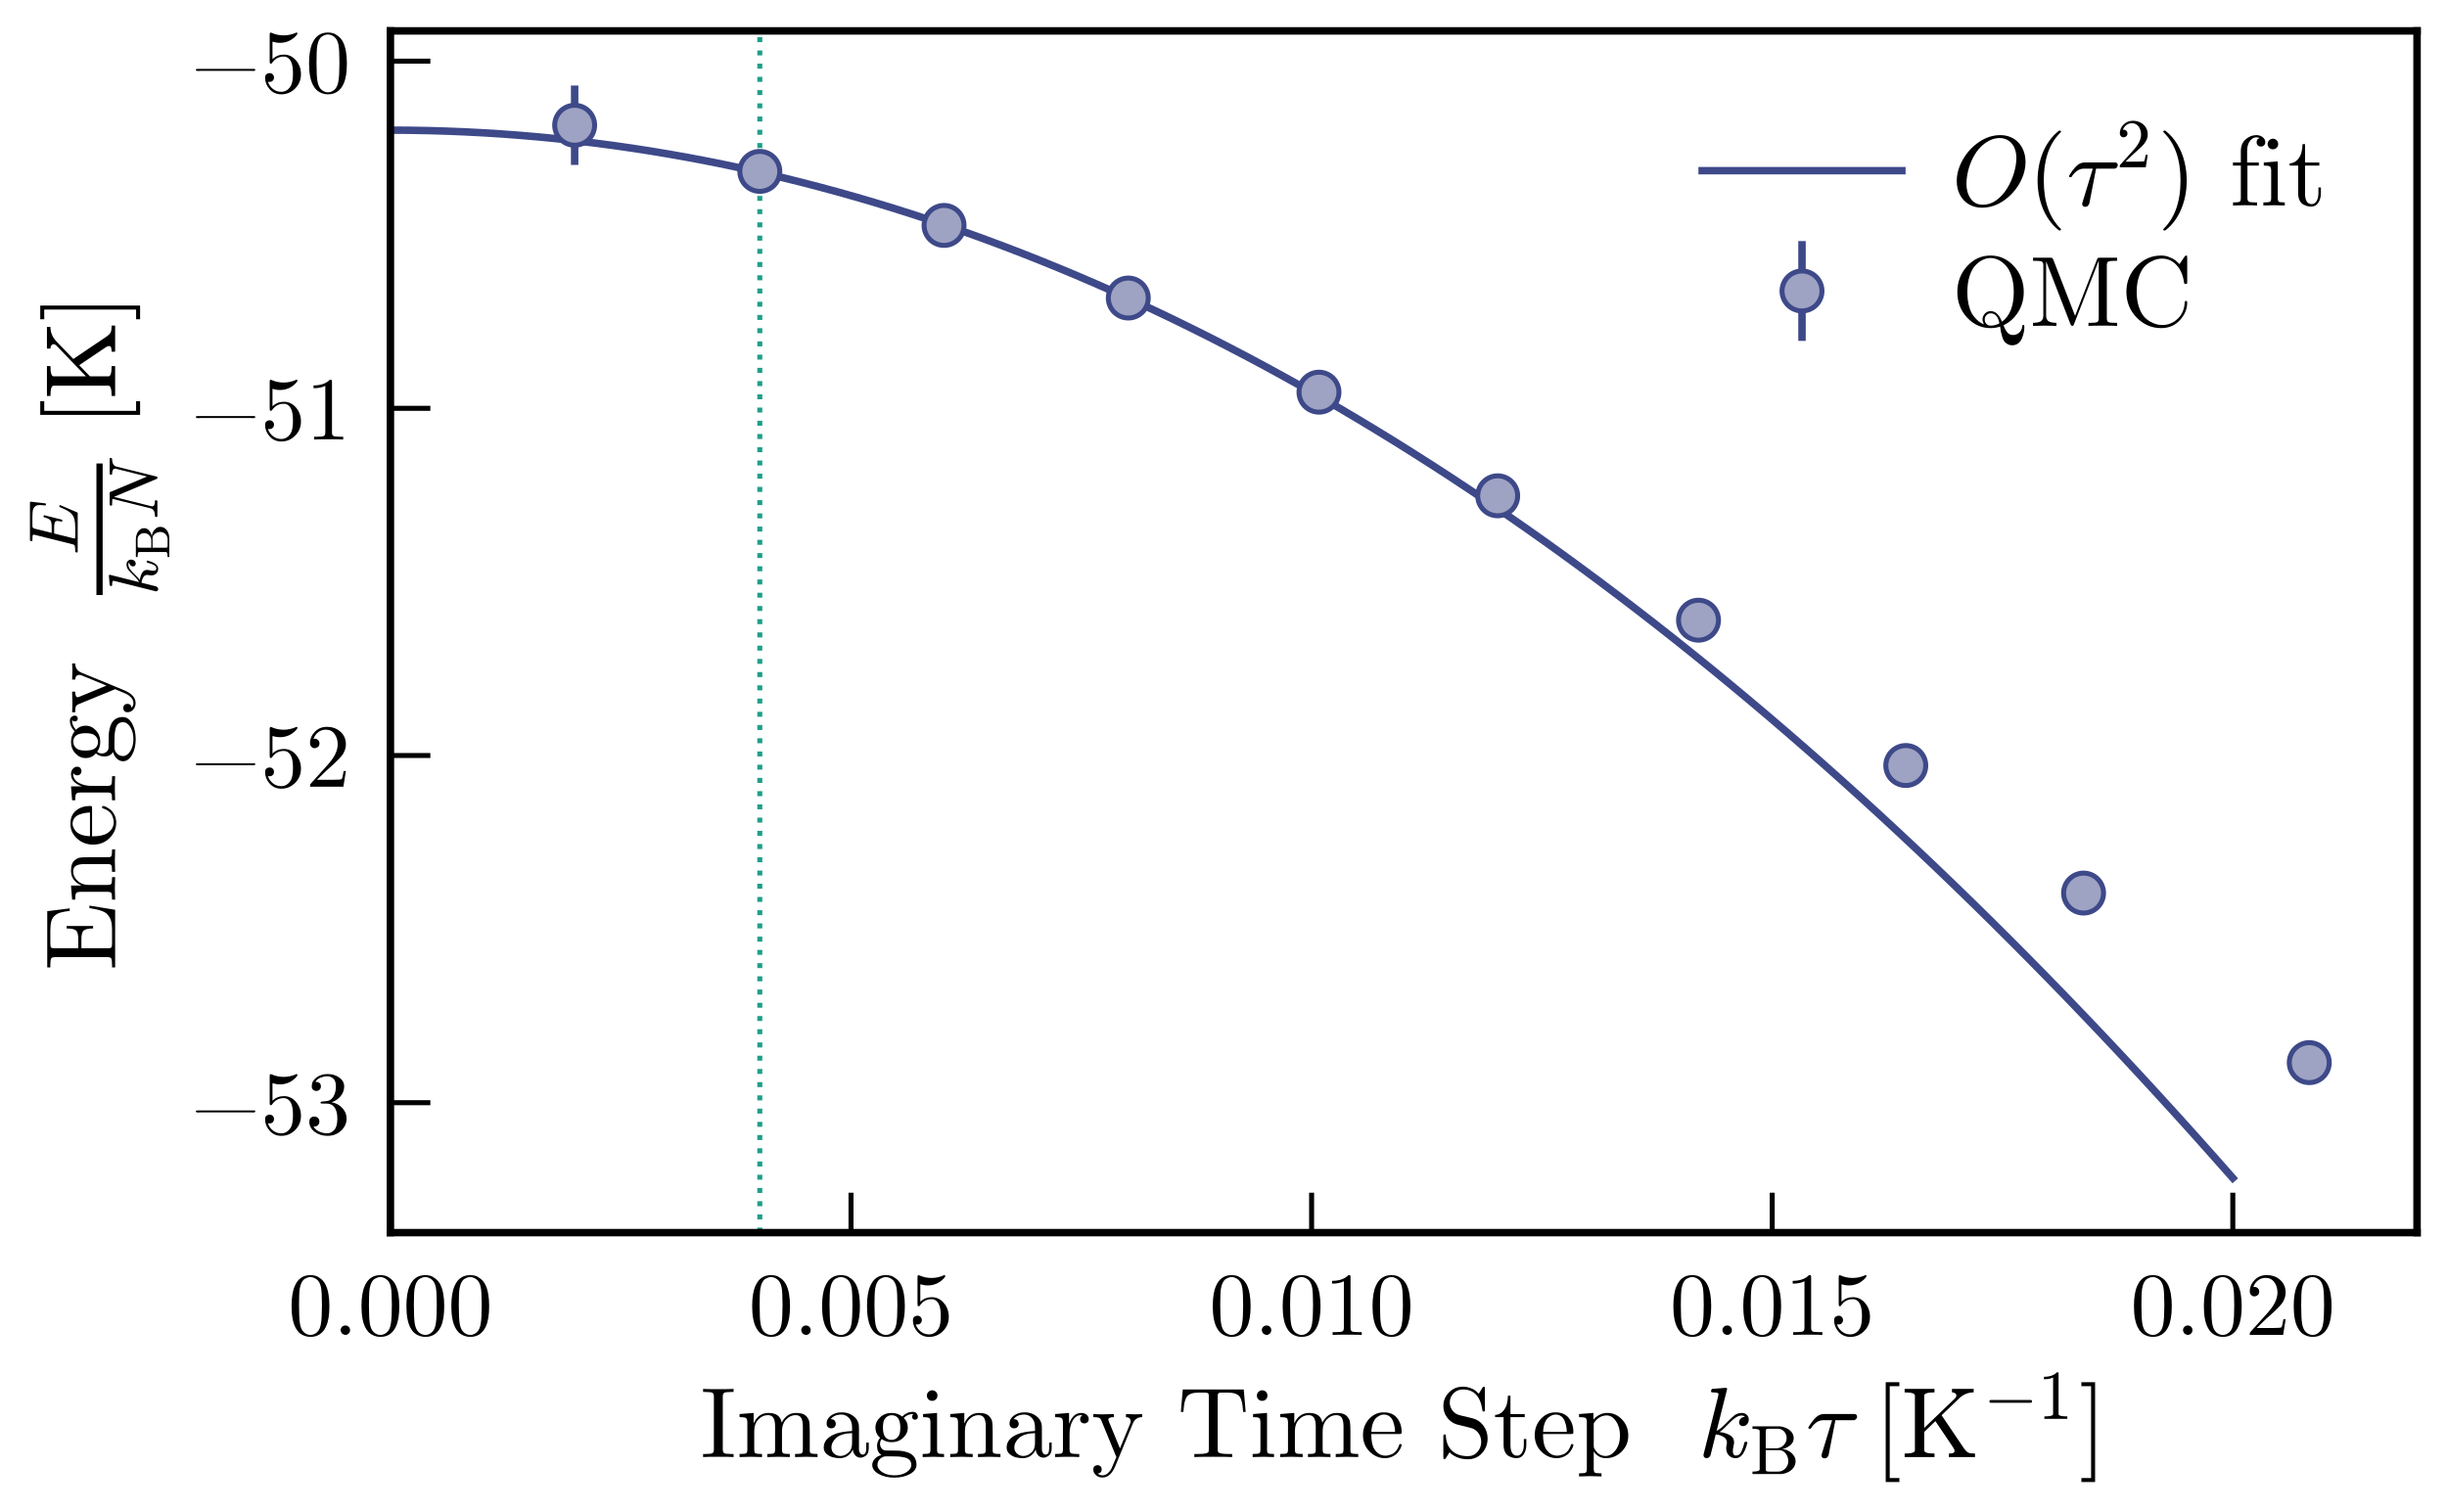 <?xml version="1.0" encoding="utf-8" standalone="no"?>
<!DOCTYPE svg PUBLIC "-//W3C//DTD SVG 1.1//EN"
  "http://www.w3.org/Graphics/SVG/1.1/DTD/svg11.dtd">
<!-- Created with matplotlib (https://matplotlib.org/) -->
<svg height="151.469pt" version="1.1" viewBox="0 0 245.081 151.469" width="245.081pt" xmlns="http://www.w3.org/2000/svg" xmlns:xlink="http://www.w3.org/1999/xlink">
 <defs>
  <style type="text/css">
*{stroke-linecap:butt;stroke-linejoin:round;}
  </style>
 </defs>
 <g id="figure_1">
  <g id="patch_1">
   <path d="M 0 151.469 
L 245.081 151.469 
L 245.081 0 
L 0 0 
z
" style="fill:none;"/>
  </g>
  <g id="axes_1">
   <g id="patch_2">
    <path d="M 39.102 123.475 
L 242.081 123.475 
L 242.081 3.097 
L 39.102 3.097 
z
" style="fill:none;"/>
   </g>
   <g id="matplotlib.axis_1">
    <g id="xtick_1">
     <g id="line2d_1">
      <defs>
       <path d="M 0 0 
L 0 -4 
" id="m176cb9bbce" style="stroke:#000000;stroke-width:0.5;"/>
      </defs>
      <g>
       <use style="stroke:#000000;stroke-width:0.5;" x="39.102" xlink:href="#m176cb9bbce" y="123.475"/>
      </g>
     </g>
     <g id="text_1">
      <!-- 0.000 -->
      <defs>
       <path d="M 3.906 32 
Q 3.906 46.703 7.594 54.703 
Q 12.797 66.594 25 66.594 
Q 27.594 66.594 30.297 65.891 
Q 33 65.203 36.453 62.5 
Q 39.906 59.797 42 55.406 
Q 46 46.906 46 32 
Q 46 17.406 42.297 9.406 
Q 36.906 -2.203 24.906 -2.203 
Q 20.406 -2.203 15.844 0.094 
Q 11.297 2.406 8.406 7.906 
Q 3.906 16.203 3.906 32 
z
M 12.203 33.203 
Q 12.203 18.094 13.297 12.094 
Q 14.5 5.594 17.844 2.797 
Q 21.203 0 24.906 0 
Q 28.906 0 32.25 3 
Q 35.594 6 36.594 12.5 
Q 37.703 18.906 37.703 33.203 
Q 37.703 47.094 36.703 52.703 
Q 35.406 59.203 31.906 61.797 
Q 28.406 64.406 24.906 64.406 
Q 23.594 64.406 22.188 64 
Q 20.797 63.594 18.797 62.5 
Q 16.797 61.406 15.25 58.594 
Q 13.703 55.797 13 51.594 
Q 12.203 46.203 12.203 33.203 
z
" id="CMUSerif-Roman-48"/>
       <path d="M 11.5 0 
Q 8.5 3.203 8.5 5.297 
Q 8.5 7.406 10 8.953 
Q 11.5 10.5 13.797 10.5 
Q 16 10.5 17.5 9.047 
Q 19 7.594 19 5.297 
Q 19 3 17.391 1.5 
Q 15.797 0 13.797 0 
Q 11.5 0 8.5 3.203 
z
" id="CMUSerif-Roman-46"/>
      </defs>
      <g transform="translate(28.851 133.722)scale(0.09 -0.09)">
       <use xlink:href="#CMUSerif-Roman-48"/>
       <use x="50" xlink:href="#CMUSerif-Roman-46"/>
       <use x="77.8" xlink:href="#CMUSerif-Roman-48"/>
       <use x="127.8" xlink:href="#CMUSerif-Roman-48"/>
       <use x="177.8" xlink:href="#CMUSerif-Roman-48"/>
      </g>
     </g>
    </g>
    <g id="xtick_2">
     <g id="line2d_2">
      <g>
       <use style="stroke:#000000;stroke-width:0.5;" x="85.233" xlink:href="#m176cb9bbce" y="123.475"/>
      </g>
     </g>
     <g id="text_2">
      <!-- 0.005 -->
      <defs>
       <path d="M 5 16.094 
Q 5 19.094 6.594 20.25 
Q 8.203 21.406 9.906 21.406 
Q 12.203 21.406 13.547 19.953 
Q 14.906 18.5 14.906 16.5 
Q 14.906 14.5 13.547 13.047 
Q 12.203 11.594 9.906 11.594 
Q 8.797 11.594 8.203 11.797 
Q 9.5 7.203 13.547 3.891 
Q 17.594 0.594 22.906 0.594 
Q 29.594 0.594 33.594 7.094 
Q 36 11.297 36 20.797 
Q 36 29.203 34.203 33.406 
Q 31.406 39.797 25.703 39.797 
Q 17.594 39.797 12.797 32.797 
Q 12.203 31.906 11.5 31.906 
Q 10.5 31.906 10.297 32.453 
Q 10.094 33 10.094 34.5 
L 10.094 64.094 
Q 10.094 66.5 11.094 66.5 
Q 11.5 66.5 12.297 66.203 
Q 18.594 63.406 25.594 63.406 
Q 32.797 63.406 39.203 66.297 
Q 39.703 66.594 40 66.594 
Q 41 66.594 41 65.5 
Q 41 65.094 40.203 63.938 
Q 39.406 62.797 37.703 61.297 
Q 36 59.797 33.797 58.391 
Q 31.594 57 28.391 56.047 
Q 25.203 55.094 21.703 55.094 
Q 17.5 55.094 13.203 56.406 
L 13.203 36.906 
Q 18.406 42 25.906 42 
Q 33.906 42 39.406 35.547 
Q 44.906 29.094 44.906 20.094 
Q 44.906 10.703 38.406 4.25 
Q 31.906 -2.203 23.094 -2.203 
Q 15.094 -2.203 10.047 3.5 
Q 5 9.203 5 16.094 
z
" id="CMUSerif-Roman-53"/>
      </defs>
      <g transform="translate(74.983 133.722)scale(0.09 -0.09)">
       <use xlink:href="#CMUSerif-Roman-48"/>
       <use x="50" xlink:href="#CMUSerif-Roman-46"/>
       <use x="77.8" xlink:href="#CMUSerif-Roman-48"/>
       <use x="127.8" xlink:href="#CMUSerif-Roman-48"/>
       <use x="177.8" xlink:href="#CMUSerif-Roman-53"/>
      </g>
     </g>
    </g>
    <g id="xtick_3">
     <g id="line2d_3">
      <g>
       <use style="stroke:#000000;stroke-width:0.5;" x="131.365" xlink:href="#m176cb9bbce" y="123.475"/>
      </g>
     </g>
     <g id="text_3">
      <!-- 0.010 -->
      <defs>
       <path d="M 8.906 57.094 
L 8.906 60.203 
Q 20.906 60.203 27.094 66.594 
Q 28.797 66.594 29.094 66.188 
Q 29.406 65.797 29.406 64 
L 29.406 7.906 
Q 29.406 4.906 30.844 4 
Q 32.297 3.094 38.703 3.094 
L 41.906 3.094 
L 41.906 0 
Q 38.406 0.297 25.703 0.297 
Q 13 0.297 9.5 0 
L 9.5 3.094 
L 12.703 3.094 
Q 19 3.094 20.5 4 
Q 22 4.906 22 7.906 
L 22 59.703 
Q 16.797 57.094 8.906 57.094 
z
" id="CMUSerif-Roman-49"/>
      </defs>
      <g transform="translate(121.114 133.722)scale(0.09 -0.09)">
       <use xlink:href="#CMUSerif-Roman-48"/>
       <use x="50" xlink:href="#CMUSerif-Roman-46"/>
       <use x="77.8" xlink:href="#CMUSerif-Roman-48"/>
       <use x="127.8" xlink:href="#CMUSerif-Roman-49"/>
       <use x="177.8" xlink:href="#CMUSerif-Roman-48"/>
      </g>
     </g>
    </g>
    <g id="xtick_4">
     <g id="line2d_4">
      <g>
       <use style="stroke:#000000;stroke-width:0.5;" x="177.496" xlink:href="#m176cb9bbce" y="123.475"/>
      </g>
     </g>
     <g id="text_4">
      <!-- 0.015 -->
      <g transform="translate(167.246 133.722)scale(0.09 -0.09)">
       <use xlink:href="#CMUSerif-Roman-48"/>
       <use x="50" xlink:href="#CMUSerif-Roman-46"/>
       <use x="77.8" xlink:href="#CMUSerif-Roman-48"/>
       <use x="127.8" xlink:href="#CMUSerif-Roman-49"/>
       <use x="177.8" xlink:href="#CMUSerif-Roman-53"/>
      </g>
     </g>
    </g>
    <g id="xtick_5">
     <g id="line2d_5">
      <g>
       <use style="stroke:#000000;stroke-width:0.5;" x="223.628" xlink:href="#m176cb9bbce" y="123.475"/>
      </g>
     </g>
     <g id="text_5">
      <!-- 0.020 -->
      <defs>
       <path d="M 5 0 
Q 5 1.797 5.141 2.344 
Q 5.297 2.906 6.094 3.703 
L 25.297 25.094 
Q 35.797 36.906 35.797 47.203 
Q 35.797 53.906 32.297 58.703 
Q 28.797 63.5 22.406 63.5 
Q 18 63.5 14.297 60.797 
Q 10.594 58.094 8.906 53.297 
Q 9.203 53.406 10.203 53.406 
Q 12.703 53.406 14.094 51.844 
Q 15.5 50.297 15.5 48.203 
Q 15.5 45.5 13.75 44.203 
Q 12 42.906 10.297 42.906 
Q 9.594 42.906 8.688 43.047 
Q 7.797 43.203 6.391 44.594 
Q 5 46 5 48.5 
Q 5 55.5 10.297 61.047 
Q 15.594 66.594 23.703 66.594 
Q 32.906 66.594 38.906 61.141 
Q 44.906 55.703 44.906 47.203 
Q 44.906 44.203 44 41.5 
Q 43.094 38.797 41.891 36.688 
Q 40.703 34.594 37.5 31.25 
Q 34.297 27.906 31.688 25.5 
Q 29.094 23.094 23.297 18 
L 12.703 7.703 
L 30.703 7.703 
Q 39.5 7.703 40.203 8.5 
Q 41.203 9.906 42.406 17.406 
L 44.906 17.406 
L 42.094 0 
z
" id="CMUSerif-Roman-50"/>
      </defs>
      <g transform="translate(213.377 133.722)scale(0.09 -0.09)">
       <use xlink:href="#CMUSerif-Roman-48"/>
       <use x="50" xlink:href="#CMUSerif-Roman-46"/>
       <use x="77.8" xlink:href="#CMUSerif-Roman-48"/>
       <use x="127.8" xlink:href="#CMUSerif-Roman-50"/>
       <use x="177.8" xlink:href="#CMUSerif-Roman-48"/>
      </g>
     </g>
    </g>
    <g id="text_6">
     <!-- Imaginary Time Step  $k_{\mathrm{B}}\tau\; [\mathrm{K}^{-1}]$ -->
     <defs>
      <path d="M 2.797 0 
L 2.797 3.094 
L 5.406 3.094 
Q 11 3.094 12.297 4 
Q 13.594 4.906 13.594 7.797 
L 13.594 60.5 
Q 13.594 63.406 12.297 64.297 
Q 11 65.203 5.406 65.203 
L 2.797 65.203 
L 2.797 68.297 
Q 6.297 68 18.094 68 
Q 29.797 68 33.297 68.297 
L 33.297 65.203 
L 30.703 65.203 
Q 25.094 65.203 23.797 64.297 
Q 22.5 63.406 22.5 60.5 
L 22.5 7.797 
Q 22.5 4.906 23.797 4 
Q 25.094 3.094 30.703 3.094 
L 33.297 3.094 
L 33.297 0 
Q 29.797 0.297 18 0.297 
Q 6.297 0.297 2.797 0 
z
" id="CMUSerif-Roman-73"/>
      <path d="M 3.203 0 
L 3.203 3.094 
Q 8.5 3.094 9.75 3.75 
Q 11 4.406 11 7.594 
L 11 34.406 
Q 11 38.094 9.703 39.047 
Q 8.406 40 3.203 40 
L 3.203 43.094 
L 17.297 44.203 
L 17.297 33.703 
Q 22 44.203 32.094 44.203 
Q 43.797 44.203 45.406 34.406 
Q 47.094 38.203 50.688 41.203 
Q 54.297 44.203 59.906 44.203 
Q 67.406 44.203 70.406 40.5 
Q 72.594 38 73.047 35.203 
Q 73.5 32.406 73.5 25.203 
L 73.5 6.094 
Q 73.594 4 75.188 3.547 
Q 76.797 3.094 81.297 3.094 
L 81.297 0 
Q 71.094 0.297 70.094 0.297 
Q 69.297 0.297 58.797 0 
L 58.797 3.094 
Q 64.094 3.094 65.344 3.75 
Q 66.594 4.406 66.594 7.594 
L 66.594 30.906 
Q 66.594 36 65.047 39 
Q 63.5 42 59.203 42 
Q 54 42 49.844 37.641 
Q 45.703 33.297 45.703 26 
L 45.703 7.594 
Q 45.703 4.406 46.953 3.75 
Q 48.203 3.094 53.5 3.094 
L 53.5 0 
Q 43.297 0.297 42.297 0.297 
Q 41.5 0.297 31 0 
L 31 3.094 
Q 36.297 3.094 37.547 3.75 
Q 38.797 4.406 38.797 7.594 
L 38.797 30.906 
Q 38.797 36 37.25 39 
Q 35.703 42 31.406 42 
Q 26.203 42 22.047 37.641 
Q 17.906 33.297 17.906 26 
L 17.906 7.594 
Q 17.906 4.406 19.156 3.75 
Q 20.406 3.094 25.703 3.094 
L 25.703 0 
Q 15.5 0.297 14.5 0.297 
Q 13.703 0.297 3.203 0 
z
" id="CMUSerif-Roman-109"/>
      <path d="M 4.203 9.5 
Q 4.203 18 14.203 22.5 
Q 20.203 25.406 32.594 26.094 
L 32.594 29.797 
Q 32.594 36 29.344 39.297 
Q 26.094 42.594 22 42.594 
Q 14.703 42.594 11.203 38 
Q 14.203 37.906 15.25 36.406 
Q 16.297 34.906 16.297 33.406 
Q 16.297 31.406 15.047 30.094 
Q 13.797 28.797 11.703 28.797 
Q 9.703 28.797 8.391 30.047 
Q 7.094 31.297 7.094 33.5 
Q 7.094 38.406 11.5 41.594 
Q 15.906 44.797 22.203 44.797 
Q 30.406 44.797 35.906 39.297 
Q 37.594 37.594 38.438 35.391 
Q 39.297 33.203 39.391 31.75 
Q 39.5 30.297 39.5 27.5 
L 39.5 7.5 
Q 39.5 6.906 39.703 5.953 
Q 39.906 5 40.797 3.75 
Q 41.703 2.5 43.203 2.5 
Q 46.797 2.5 46.797 8.906 
L 46.797 14.5 
L 49.297 14.5 
L 49.297 8.906 
Q 49.297 3.594 46.5 1.5 
Q 43.703 -0.594 41.094 -0.594 
Q 37.797 -0.594 35.688 1.844 
Q 33.594 4.297 33.297 7.594 
Q 31.797 3.797 28.344 1.344 
Q 24.906 -1.094 20.203 -1.094 
Q 16.594 -1.094 13.188 -0.188 
Q 9.797 0.703 7 3.203 
Q 4.203 5.703 4.203 9.5 
z
M 11.906 9.594 
Q 11.906 5.906 14.547 3.5 
Q 17.203 1.094 20.906 1.094 
Q 25.094 1.094 28.844 4.344 
Q 32.594 7.594 32.594 14 
L 32.594 24 
Q 21.5 23.594 16.703 19.188 
Q 11.906 14.797 11.906 9.594 
z
" id="CMUSerif-Roman-97"/>
      <path d="M 2.797 -7.906 
Q 2.797 -4.703 5.25 -1.891 
Q 7.703 0.906 12 2.094 
Q 7.594 4.906 7.594 11 
Q 7.594 15.703 10.703 19.297 
Q 6 23.203 6 29.594 
Q 6 35.5 10.703 39.844 
Q 15.406 44.203 22.203 44.203 
Q 28.203 44.203 32.797 40.594 
Q 37.594 45.297 43.406 45.297 
Q 46 45.297 47.25 43.688 
Q 48.5 42.094 48.5 40.406 
Q 48.5 38.906 47.547 38.156 
Q 46.594 37.406 45.594 37.406 
Q 44.406 37.406 43.547 38.203 
Q 42.703 39 42.703 40.297 
Q 42.703 42.406 44.297 43 
Q 44 43.094 43.297 43.094 
Q 38.406 43.094 34.297 39.203 
Q 38.406 35.406 38.406 29.5 
Q 38.406 23.594 33.703 19.25 
Q 29 14.906 22.203 14.906 
Q 16.594 14.906 12.297 18 
Q 10.594 16 10.594 13.297 
Q 10.594 10.797 12.094 8.844 
Q 13.594 6.906 15.906 6.594 
Q 16.594 6.5 23.406 6.5 
Q 27.406 6.5 29.594 6.391 
Q 31.797 6.297 34.938 5.641 
Q 38.094 5 40.594 3.703 
Q 47.094 0.094 47.094 -7.703 
Q 47.094 -13.406 40.547 -17 
Q 34 -20.594 24.906 -20.594 
Q 15.703 -20.594 9.25 -16.938 
Q 2.797 -13.297 2.797 -7.906 
z
M 8 -7.906 
Q 8 -12 12.844 -15.141 
Q 17.703 -18.297 25 -18.297 
Q 32.203 -18.297 37.047 -15.188 
Q 41.906 -12.094 41.906 -7.906 
Q 41.906 -4.906 40.203 -3 
Q 38.5 -1.094 35 -0.344 
Q 31.5 0.406 29.047 0.547 
Q 26.594 0.703 22.094 0.703 
L 16.203 0.703 
Q 12.797 0.5 10.391 -2 
Q 8 -4.5 8 -7.906 
z
M 13.5 29.5 
Q 13.5 17.203 22.203 17.203 
Q 26.594 17.203 29.297 21.203 
Q 30.906 23.906 30.906 29.594 
Q 30.906 41.906 22.203 41.906 
Q 17.797 41.906 15.094 37.906 
Q 13.5 35.203 13.5 29.5 
z
" id="CMUSerif-Roman-103"/>
      <path d="M 3.297 0 
L 3.297 3.094 
Q 8.594 3.094 9.844 3.75 
Q 11.094 4.406 11.094 7.594 
L 11.094 34.5 
Q 11.094 38.203 9.844 39.094 
Q 8.594 40 3.703 40 
L 3.703 43.094 
L 17.703 44.203 
L 17.703 7.5 
Q 17.703 4.5 18.75 3.797 
Q 19.797 3.094 24.703 3.094 
L 24.703 0 
Q 14.5 0.297 14.297 0.297 
Q 12.906 0.297 3.297 0 
z
M 7.5 61.594 
Q 7.5 63.594 9.047 65.25 
Q 10.594 66.906 12.797 66.906 
Q 15 66.906 16.547 65.406 
Q 18.094 63.906 18.094 61.594 
Q 18.094 59.297 16.547 57.797 
Q 15 56.297 12.797 56.297 
Q 10.5 56.297 9 57.891 
Q 7.5 59.5 7.5 61.594 
z
" id="CMUSerif-Roman-105"/>
      <path d="M 3.203 0 
L 3.203 3.094 
Q 8.5 3.094 9.75 3.75 
Q 11 4.406 11 7.594 
L 11 34.406 
Q 11 38.094 9.703 39.047 
Q 8.406 40 3.203 40 
L 3.203 43.094 
L 17.297 44.203 
L 17.297 33.703 
Q 22 44.203 32.094 44.203 
Q 39.594 44.203 42.594 40.5 
Q 44.797 38 45.25 35.203 
Q 45.703 32.406 45.703 25.203 
L 45.703 6.094 
Q 45.797 4 47.391 3.547 
Q 49 3.094 53.5 3.094 
L 53.5 0 
Q 43.297 0.297 42.297 0.297 
Q 41.5 0.297 31 0 
L 31 3.094 
Q 36.297 3.094 37.547 3.75 
Q 38.797 4.406 38.797 7.594 
L 38.797 30.906 
Q 38.797 36 37.25 39 
Q 35.703 42 31.406 42 
Q 26.203 42 22.047 37.641 
Q 17.906 33.297 17.906 26 
L 17.906 7.594 
Q 17.906 4.406 19.156 3.75 
Q 20.406 3.094 25.703 3.094 
L 25.703 0 
Q 15.5 0.297 14.5 0.297 
Q 13.703 0.297 3.203 0 
z
" id="CMUSerif-Roman-110"/>
      <path d="M 2.797 0 
L 2.797 3.094 
Q 8.094 3.094 9.344 3.75 
Q 10.594 4.406 10.594 7.594 
L 10.594 34.406 
Q 10.594 38.094 9.297 39.047 
Q 8 40 2.797 40 
L 2.797 43.094 
L 16.703 44.203 
L 16.703 33.203 
Q 18.094 37.5 21.094 40.844 
Q 24.094 44.203 29 44.203 
Q 32.203 44.203 34.297 42.391 
Q 36.406 40.594 36.406 38.094 
Q 36.406 35.906 35.047 34.797 
Q 33.703 33.703 32.094 33.703 
Q 30.297 33.703 29.047 34.844 
Q 27.797 36 27.797 38 
Q 27.797 39.203 28.344 40.141 
Q 28.906 41.094 29.344 41.438 
Q 29.797 41.797 30.094 41.906 
Q 29.906 42 29 42 
Q 23.5 42 20.344 36.5 
Q 17.203 31 17.203 23.203 
L 17.203 7.797 
Q 17.203 4.906 18.391 4 
Q 19.594 3.094 24.797 3.094 
L 26.906 3.094 
L 26.906 0 
Q 22.906 0.297 14.203 0.297 
Q 13 0.297 11.094 0.25 
Q 9.203 0.203 6.703 0.094 
Q 4.203 0 2.797 0 
z
" id="CMUSerif-Roman-114"/>
      <path d="M 1.906 -12.406 
Q 1.906 -10.297 3.156 -9.188 
Q 4.406 -8.094 6.094 -8.094 
Q 7.906 -8.094 9.094 -9.25 
Q 10.297 -10.406 10.297 -12.297 
Q 10.297 -16 6.406 -16.5 
Q 8.297 -18.297 11.094 -18.297 
Q 14.094 -18.297 16.5 -16.094 
Q 18.906 -13.906 19.953 -11.797 
Q 21 -9.703 22.5 -5.906 
Q 23.906 -2.906 25 0 
L 10 36.5 
Q 9 38.906 7.5 39.453 
Q 6 40 1.906 40 
L 1.906 43.094 
Q 6.406 42.797 11.594 42.797 
Q 14.703 42.797 22.5 43.094 
L 22.5 40 
Q 16.906 40 16.906 37.406 
Q 16.906 37.094 17.5 35.594 
L 28.594 8.703 
L 38.703 33.297 
Q 39.297 34.703 39.297 35.703 
Q 39.297 39.797 34.594 40 
L 34.594 43.094 
Q 41.203 42.797 43.297 42.797 
Q 47.406 42.797 50.797 43.094 
L 50.797 40 
Q 44.094 40 41.5 33.594 
L 23.906 -9.094 
Q 19.094 -20.5 11.094 -20.5 
Q 7.297 -20.5 4.594 -18.141 
Q 1.906 -15.797 1.906 -12.406 
z
" id="CMUSerif-Roman-121"/>
      <path id="CMUSerif-Roman-32"/>
      <path d="M 3.594 45.203 
L 5.5 67.703 
L 66.594 67.703 
L 68.5 45.203 
L 66 45.203 
Q 65.594 49.703 65.25 52.297 
Q 64.906 54.906 64.047 57.344 
Q 63.203 59.797 62.141 61 
Q 61.094 62.203 59.094 63.141 
Q 57.094 64.094 54.5 64.344 
Q 51.906 64.594 48 64.594 
Q 43.406 64.594 42.297 64.406 
Q 41.094 64.094 40.797 63.25 
Q 40.5 62.406 40.5 60.594 
L 40.5 7.906 
Q 40.5 5.906 40.891 5.094 
Q 41.297 4.297 43.594 3.688 
Q 45.906 3.094 51 3.094 
L 55 3.094 
L 55 0 
Q 50.906 0.297 36 0.297 
Q 21.203 0.297 17.094 0 
L 17.094 3.094 
L 21.094 3.094 
Q 26.203 3.094 28.5 3.688 
Q 30.797 4.297 31.188 5.094 
Q 31.594 5.906 31.594 7.906 
L 31.594 60.594 
Q 31.594 62 31.5 62.594 
Q 31.406 63.203 30.953 63.703 
Q 30.5 64.203 29.5 64.391 
Q 28.5 64.594 24.094 64.594 
Q 20.203 64.594 17.594 64.344 
Q 15 64.094 13 63.141 
Q 11 62.203 9.953 61 
Q 8.906 59.797 8.047 57.344 
Q 7.203 54.906 6.844 52.297 
Q 6.5 49.703 6.094 45.203 
z
" id="CMUSerif-Roman-84"/>
      <path d="M 2.797 22 
Q 2.797 31.406 8.844 38.094 
Q 14.906 44.797 23.594 44.797 
Q 32.406 44.797 36.953 39.094 
Q 41.5 33.406 41.5 25.203 
Q 41.5 23.703 41.094 23.391 
Q 40.703 23.094 39 23.094 
L 11.094 23.094 
Q 11.094 12.906 14.094 8.094 
Q 18.297 1.406 25.406 1.406 
Q 26.406 1.406 27.547 1.594 
Q 28.703 1.797 31.094 2.641 
Q 33.5 3.5 35.594 5.797 
Q 37.703 8.094 38.906 11.703 
Q 39.203 13.094 40.203 13.094 
Q 41.5 13.094 41.5 11.906 
Q 41.5 11 40.547 9.047 
Q 39.594 7.094 37.797 4.75 
Q 36 2.406 32.5 0.656 
Q 29 -1.094 24.797 -1.094 
Q 16 -1.094 9.391 5.547 
Q 2.797 12.203 2.797 22 
z
M 11.203 25.203 
L 34.906 25.203 
Q 34.906 27.297 34.547 29.641 
Q 34.203 32 33.141 35.25 
Q 32.094 38.5 29.641 40.547 
Q 27.203 42.594 23.594 42.594 
Q 22 42.594 20.25 41.891 
Q 18.5 41.203 16.391 39.547 
Q 14.297 37.906 12.844 34.156 
Q 11.406 30.406 11.203 25.203 
z
" id="CMUSerif-Roman-101"/>
      <path d="M 5.594 0.203 
L 5.594 20.203 
Q 5.594 21.297 5.641 21.688 
Q 5.703 22.094 6 22.391 
Q 6.297 22.703 6.906 22.703 
Q 8 22.703 8.094 21.703 
Q 8.406 11.797 14.297 6.297 
Q 20.094 0.906 30.094 0.906 
Q 36.094 0.906 39.797 5.203 
Q 43.5 9.5 43.5 15.203 
Q 43.5 20.594 40.406 24.406 
Q 39.094 26.094 37.438 27.188 
Q 35.797 28.297 34.797 28.641 
Q 33.797 29 31.906 29.5 
Q 19.5 32.5 18.703 32.797 
Q 12.797 34.797 9.188 39.844 
Q 5.594 44.906 5.594 51.094 
Q 5.594 59.094 11.25 64.797 
Q 16.906 70.5 25.094 70.5 
Q 29.203 70.5 32.641 69.203 
Q 36.094 67.906 37.5 66.75 
Q 38.906 65.594 41.094 63.5 
L 44.594 69.203 
Q 45.406 70.5 46.094 70.5 
Q 46.906 70.5 47.047 70.047 
Q 47.203 69.594 47.203 68.094 
L 47.203 48 
Q 47.203 46.906 47.141 46.5 
Q 47.094 46.094 46.797 45.844 
Q 46.5 45.594 45.906 45.594 
Q 44.906 45.594 44.703 46.797 
Q 41.906 67.703 25.203 67.703 
Q 19.5 67.703 15.75 63.844 
Q 12 60 12 54.594 
Q 12 50.203 14.75 46.594 
Q 17.5 43 22.094 41.906 
L 34.906 38.797 
Q 41.297 37.297 45.594 31.641 
Q 49.906 26 49.906 18.594 
Q 49.906 10.094 44.344 3.938 
Q 38.797 -2.203 30.203 -2.203 
Q 24 -2.203 19.203 -0.141 
Q 14.406 1.906 11.797 4.797 
Q 9.797 1.5 8.5 -0.406 
L 8.203 -0.906 
Q 7.406 -2.203 6.703 -2.203 
Q 5.906 -2.203 5.75 -1.703 
Q 5.594 -1.203 5.594 0.203 
z
" id="CMUSerif-Roman-83"/>
      <path d="M 1.906 40 
L 1.906 42.203 
Q 6.5 42.406 9.547 45.656 
Q 12.594 48.906 13.641 52.906 
Q 14.703 56.906 14.797 61.5 
L 17.297 61.5 
L 17.297 43.094 
L 31.594 43.094 
L 31.594 40 
L 17.297 40 
L 17.297 12.203 
Q 17.297 1.406 24 1.406 
Q 26.906 1.406 28.797 4.344 
Q 30.703 7.297 30.703 12.594 
L 30.703 18.094 
L 33.203 18.094 
L 33.203 12.406 
Q 33.203 7 30.703 2.953 
Q 28.203 -1.094 23.297 -1.094 
Q 21.5 -1.094 19.703 -0.641 
Q 17.906 -0.203 15.594 1 
Q 13.297 2.203 11.844 5.141 
Q 10.406 8.094 10.406 12.406 
L 10.406 40 
z
" id="CMUSerif-Roman-116"/>
      <path d="M 2.797 -16.297 
Q 8.094 -16.297 9.344 -15.641 
Q 10.594 -15 10.594 -11.797 
L 10.594 35 
Q 10.594 38.297 9.344 39.141 
Q 8.094 40 2.797 40 
L 2.797 43.094 
L 17.203 44.203 
L 17.203 37.594 
Q 23.203 44.203 31.203 44.203 
Q 39.703 44.203 45.891 37.594 
Q 52.094 31 52.094 21.594 
Q 52.094 12.094 45.5 5.5 
Q 38.906 -1.094 29.797 -1.094 
Q 24.797 -1.094 21.438 1.453 
Q 18.094 4 17.5 5.906 
L 17.5 5 
L 17.5 -11.797 
Q 17.5 -15 18.75 -15.641 
Q 20 -16.297 25.297 -16.297 
L 25.297 -19.406 
Q 14.797 -19.094 14 -19.094 
Q 13 -19.094 2.797 -19.406 
z
M 17.5 11.406 
Q 17.5 9.906 17.703 9.344 
Q 17.906 8.797 18.906 7.203 
Q 22.906 1.094 29.406 1.094 
Q 35.094 1.094 39.438 6.938 
Q 43.797 12.797 43.797 21.594 
Q 43.797 30 39.844 35.844 
Q 35.906 41.703 30.406 41.703 
Q 26.5 41.703 23.094 39.594 
Q 19.703 37.5 17.5 33.703 
z
" id="CMUSerif-Roman-112"/>
      <path d="M 5.328 1.812 
Q 5.328 2.391 5.422 2.688 
L 19.922 60.5 
Q 20.312 62.203 20.406 63.188 
Q 20.406 64.797 13.922 64.797 
Q 12.891 64.797 12.891 66.109 
Q 12.938 66.359 13.109 66.984 
Q 13.281 67.625 13.547 67.969 
Q 13.812 68.312 14.312 68.312 
L 27.781 69.391 
L 28.078 69.391 
Q 28.078 69.281 28.422 69.109 
Q 28.766 68.953 28.812 68.891 
Q 29 68.406 29 68.109 
L 18.5 26.312 
Q 22.125 27.828 27.609 33.516 
Q 33.109 39.203 36.203 41.688 
Q 39.312 44.188 44 44.188 
Q 46.781 44.188 48.734 42.281 
Q 50.688 40.375 50.688 37.594 
Q 50.688 35.844 49.953 34.344 
Q 49.219 32.859 47.891 31.922 
Q 46.578 31 44.828 31 
Q 43.219 31 42.109 32 
Q 41.016 33.016 41.016 34.625 
Q 41.016 37.016 42.703 38.641 
Q 44.391 40.281 46.781 40.281 
Q 45.797 41.609 43.797 41.609 
Q 40.828 41.609 38.062 39.891 
Q 35.297 38.188 32.094 34.984 
Q 28.906 31.781 26.266 29.125 
Q 23.641 26.469 21.391 25.094 
Q 27.297 24.422 31.641 22 
Q 35.984 19.578 35.984 14.594 
Q 35.984 13.578 35.594 12.016 
Q 34.719 8.25 34.719 6 
Q 34.719 1.516 37.797 1.516 
Q 41.406 1.516 43.281 5.469 
Q 45.172 9.422 46.391 14.703 
Q 46.578 15.281 47.219 15.281 
L 48.391 15.281 
Q 48.781 15.281 49.047 15.031 
Q 49.312 14.797 49.312 14.406 
Q 49.312 14.312 49.219 14.109 
Q 45.453 -1.125 37.594 -1.125 
Q 34.766 -1.125 32.594 0.188 
Q 30.422 1.516 29.25 3.781 
Q 28.078 6.062 28.078 8.891 
Q 28.078 10.5 28.516 12.203 
Q 28.812 13.375 28.812 14.406 
Q 28.812 18.266 25.391 20.266 
Q 21.969 22.266 17.578 22.703 
L 12.5 2.297 
Q 12.109 0.781 10.984 -0.172 
Q 9.859 -1.125 8.406 -1.125 
Q 7.125 -1.125 6.219 -0.266 
Q 5.328 0.594 5.328 1.812 
z
" id="Cmmi10-107"/>
      <path d="M 3.422 0 
L 3.422 3.516 
Q 13.719 3.516 13.719 6.688 
L 13.719 61.625 
Q 13.719 64.797 3.422 64.797 
L 3.422 68.312 
L 40.188 68.312 
Q 45.266 68.312 50.438 66.328 
Q 55.609 64.359 59 60.469 
Q 62.406 56.594 62.406 51.312 
Q 62.406 45.219 57.391 41.094 
Q 52.391 36.969 45.703 35.688 
Q 50.047 35.688 54.641 33.297 
Q 59.234 30.906 62.156 26.906 
Q 65.094 22.906 65.094 18.406 
Q 65.094 12.938 61.844 8.734 
Q 58.594 4.547 53.422 2.266 
Q 48.25 0 43.016 0 
z
M 22.406 6.688 
Q 22.406 4.547 23.625 4.031 
Q 24.859 3.516 27.484 3.516 
L 40.188 3.516 
Q 44.094 3.516 47.438 5.562 
Q 50.781 7.625 52.734 11.062 
Q 54.688 14.5 54.688 18.406 
Q 54.688 22.219 53.078 25.859 
Q 51.469 29.5 48.453 31.844 
Q 45.453 34.188 41.609 34.188 
L 22.406 34.188 
z
M 22.406 36.812 
L 37.406 36.812 
Q 40.438 36.812 43.094 37.906 
Q 45.75 39.016 47.875 41.094 
Q 50 43.172 51.141 45.781 
Q 52.297 48.391 52.297 51.312 
Q 52.297 53.906 51.438 56.297 
Q 50.594 58.688 48.922 60.641 
Q 47.266 62.594 45.016 63.688 
Q 42.781 64.797 40.188 64.797 
L 27.484 64.797 
Q 25.688 64.797 24.688 64.641 
Q 23.688 64.5 23.047 63.797 
Q 22.406 63.094 22.406 61.625 
z
" id="Cmr10-66"/>
      <path d="M 15.578 1.516 
Q 15.578 2.203 15.719 2.594 
L 26.219 36.922 
L 17.188 36.922 
Q 13.531 36.922 10.344 34.625 
Q 7.172 32.328 5.078 28.812 
Q 4.891 28.422 4.5 28.422 
L 3.328 28.422 
Q 2.391 28.422 2.391 29.391 
Q 2.391 29.594 2.594 29.984 
Q 5.859 35.547 9.594 39.328 
Q 13.328 43.109 18.016 43.109 
L 48.688 43.109 
Q 49.75 43.109 50.484 42.375 
Q 51.219 41.656 51.219 40.578 
Q 51.219 39.109 50.172 38.016 
Q 49.125 36.922 47.609 36.922 
L 29.5 36.922 
L 22.797 2.391 
Q 22.406 0.781 21.328 -0.266 
Q 20.266 -1.312 18.609 -1.312 
Q 17.328 -1.312 16.453 -0.5 
Q 15.578 0.297 15.578 1.516 
z
" id="Cmmi10-191"/>
      <path d="M 11.812 -25 
L 11.812 75 
L 25.484 75 
L 25.484 71 
L 15.828 71 
L 15.828 -21 
L 25.484 -21 
L 25.484 -25 
z
" id="Cmr10-91"/>
      <path d="M 3.078 0 
L 3.078 3.516 
Q 13.375 3.516 13.375 6.688 
L 13.375 61.625 
Q 13.375 64.797 3.078 64.797 
L 3.078 68.312 
L 33.016 68.312 
L 33.016 64.797 
Q 22.703 64.797 22.703 61.625 
L 22.703 29.203 
L 53.609 58.891 
Q 54.891 60.25 54.891 61.625 
Q 54.891 63.188 53.547 63.984 
Q 52.203 64.797 50.484 64.797 
L 50.484 68.312 
L 72.219 68.312 
L 72.219 64.797 
Q 64.016 64.797 57.812 58.891 
L 40.094 41.891 
L 62.016 9.422 
Q 64.703 5.469 66.719 4.484 
Q 68.75 3.516 73.578 3.516 
L 73.578 0 
L 47.406 0 
L 47.406 3.516 
Q 49.812 3.516 51.438 4 
Q 53.078 4.5 53.078 6.297 
Q 53.078 7.516 51.812 9.422 
L 33.891 35.984 
L 22.703 25.203 
L 22.703 6.688 
Q 22.703 3.516 33.016 3.516 
L 33.016 0 
z
" id="Cmr10-75"/>
      <path d="M 10.203 23 
Q 9.375 23 8.828 23.625 
Q 8.297 24.266 8.297 25 
Q 8.297 25.734 8.828 26.359 
Q 9.375 27 10.203 27 
L 67.578 27 
Q 68.359 27 68.875 26.359 
Q 69.391 25.734 69.391 25 
Q 69.391 24.266 68.875 23.625 
Q 68.359 23 67.578 23 
z
" id="Cmsy10-161"/>
      <path d="M 9.281 0 
L 9.281 3.516 
Q 21.781 3.516 21.781 6.688 
L 21.781 59.188 
Q 16.609 56.688 8.688 56.688 
L 8.688 60.203 
Q 20.953 60.203 27.203 66.609 
L 28.609 66.609 
Q 28.953 66.609 29.266 66.328 
Q 29.594 66.062 29.594 65.719 
L 29.594 6.688 
Q 29.594 3.516 42.094 3.516 
L 42.094 0 
z
" id="Cmr10-49"/>
      <path d="M 2.203 -25 
L 2.203 -21 
L 11.922 -21 
L 11.922 71 
L 2.203 71 
L 2.203 75 
L 15.922 75 
L 15.922 -25 
z
" id="Cmr10-93"/>
     </defs>
     <g transform="translate(70.141 145.968)scale(0.1 -0.1)">
      <use transform="translate(0 0.109)" xlink:href="#CMUSerif-Roman-73"/>
      <use transform="translate(36.1 0.109)" xlink:href="#CMUSerif-Roman-109"/>
      <use transform="translate(119.4 0.109)" xlink:href="#CMUSerif-Roman-97"/>
      <use transform="translate(169.4 0.109)" xlink:href="#CMUSerif-Roman-103"/>
      <use transform="translate(219.4 0.109)" xlink:href="#CMUSerif-Roman-105"/>
      <use transform="translate(247.1 0.109)" xlink:href="#CMUSerif-Roman-110"/>
      <use transform="translate(302.6 0.109)" xlink:href="#CMUSerif-Roman-97"/>
      <use transform="translate(352.6 0.109)" xlink:href="#CMUSerif-Roman-114"/>
      <use transform="translate(391.7 0.109)" xlink:href="#CMUSerif-Roman-121"/>
      <use transform="translate(444.4 0.109)" xlink:href="#CMUSerif-Roman-32"/>
      <use transform="translate(477.7 0.109)" xlink:href="#CMUSerif-Roman-84"/>
      <use transform="translate(549.9 0.109)" xlink:href="#CMUSerif-Roman-105"/>
      <use transform="translate(577.6 0.109)" xlink:href="#CMUSerif-Roman-109"/>
      <use transform="translate(660.9 0.109)" xlink:href="#CMUSerif-Roman-101"/>
      <use transform="translate(705.3 0.109)" xlink:href="#CMUSerif-Roman-32"/>
      <use transform="translate(738.6 0.109)" xlink:href="#CMUSerif-Roman-83"/>
      <use transform="translate(794.1 0.109)" xlink:href="#CMUSerif-Roman-116"/>
      <use transform="translate(832.9 0.109)" xlink:href="#CMUSerif-Roman-101"/>
      <use transform="translate(877.3 0.109)" xlink:href="#CMUSerif-Roman-112"/>
      <use transform="translate(932.8 0.109)" xlink:href="#CMUSerif-Roman-32"/>
      <use transform="translate(966.1 0.109)" xlink:href="#CMUSerif-Roman-32"/>
      <use transform="translate(999.4 0.109)" xlink:href="#Cmmi10-107"/>
      <use transform="translate(1051.402 -16.897)scale(0.7)" xlink:href="#Cmr10-66"/>
      <use transform="translate(1107.34 0.109)" xlink:href="#Cmmi10-191"/>
      <use transform="translate(1175.428 0.109)" xlink:href="#Cmr10-91"/>
      <use transform="translate(1203.113 0.109)" xlink:href="#Cmr10-75"/>
      <use transform="translate(1285.263 38.373)scale(0.7)" xlink:href="#Cmsy10-161"/>
      <use transform="translate(1339.643 38.373)scale(0.7)" xlink:href="#Cmr10-49"/>
      <use transform="translate(1381.02 0.109)" xlink:href="#Cmr10-93"/>
     </g>
    </g>
   </g>
   <g id="matplotlib.axis_2">
    <g id="ytick_1">
     <g id="line2d_6">
      <defs>
       <path d="M 0 0 
L 4 0 
" id="meb0adb7462" style="stroke:#000000;stroke-width:0.5;"/>
      </defs>
      <g>
       <use style="stroke:#000000;stroke-width:0.5;" x="39.102" xlink:href="#meb0adb7462" y="110.459"/>
      </g>
     </g>
     <g id="text_7">
      <!-- −53 -->
      <defs>
       <path d="M 5.703 24.906 
Q 5.703 26.094 7.703 26.094 
L 69 26.094 
Q 69.094 26.094 69.547 26.094 
Q 70 26.094 70.141 26.094 
Q 70.297 26.094 70.641 26.094 
Q 71 26.094 71.141 26 
Q 71.297 25.906 71.5 25.797 
Q 71.703 25.703 71.797 25.5 
Q 71.906 25.297 71.906 25 
Q 71.906 23.797 69.297 23.797 
L 69.094 23.797 
Q 68.797 23.797 68.25 23.844 
Q 67.703 23.906 67.406 23.906 
L 11.094 23.906 
Q 10.703 23.906 9.953 23.844 
Q 9.203 23.797 8.797 23.797 
L 8.297 23.797 
Q 5.703 23.797 5.703 24.906 
z
" id="CMUSerif-Roman-8722"/>
       <path d="M 4.203 13.5 
Q 4.203 16.5 5.891 17.891 
Q 7.594 19.297 9.797 19.297 
Q 12.094 19.297 13.75 17.797 
Q 15.406 16.297 15.406 13.703 
Q 15.406 10.906 13.453 9.344 
Q 11.5 7.797 8.797 8.203 
Q 11.203 4.203 15.594 2.391 
Q 20 0.594 24.094 0.594 
Q 28.406 0.594 31.906 4.297 
Q 35.406 8 35.406 17.094 
Q 35.406 24.797 32.406 29.25 
Q 29.406 33.703 23.5 33.703 
L 19.094 33.703 
Q 17.594 33.703 17.141 33.844 
Q 16.703 34 16.703 34.797 
Q 16.703 35.797 18.203 36 
Q 19.703 36 22.094 36.297 
Q 27.906 36.5 31 41.5 
Q 33.797 46.203 33.797 52.906 
Q 33.797 59 30.891 61.547 
Q 28 64.094 24.203 64.094 
Q 20.703 64.094 16.844 62.641 
Q 13 61.203 10.906 57.906 
Q 17.094 57.906 17.094 52.906 
Q 17.094 50.703 15.688 49.25 
Q 14.297 47.797 12 47.797 
Q 9.797 47.797 8.344 49.188 
Q 6.906 50.594 6.906 53 
Q 6.906 58.703 12 62.641 
Q 17.094 66.594 24.594 66.594 
Q 32 66.594 37.5 62.688 
Q 43 58.797 43 52.797 
Q 43 46.906 39.094 42.047 
Q 35.203 37.203 29 35.203 
Q 36.594 33.703 41.141 28.547 
Q 45.703 23.406 45.703 17.094 
Q 45.703 9.297 39.547 3.547 
Q 33.406 -2.203 24.406 -2.203 
Q 16.094 -2.203 10.141 2.297 
Q 4.203 6.797 4.203 13.5 
z
" id="CMUSerif-Roman-51"/>
      </defs>
      <g transform="translate(19.1 113.582)scale(0.09 -0.09)">
       <use xlink:href="#CMUSerif-Roman-8722"/>
       <use x="77.8" xlink:href="#CMUSerif-Roman-53"/>
       <use x="127.8" xlink:href="#CMUSerif-Roman-51"/>
      </g>
     </g>
    </g>
    <g id="ytick_2">
     <g id="line2d_7">
      <g>
       <use style="stroke:#000000;stroke-width:0.5;" x="39.102" xlink:href="#meb0adb7462" y="75.681"/>
      </g>
     </g>
     <g id="text_8">
      <!-- −52 -->
      <g transform="translate(19.1 78.805)scale(0.09 -0.09)">
       <use xlink:href="#CMUSerif-Roman-8722"/>
       <use x="77.8" xlink:href="#CMUSerif-Roman-53"/>
       <use x="127.8" xlink:href="#CMUSerif-Roman-50"/>
      </g>
     </g>
    </g>
    <g id="ytick_3">
     <g id="line2d_8">
      <g>
       <use style="stroke:#000000;stroke-width:0.5;" x="39.102" xlink:href="#meb0adb7462" y="40.904"/>
      </g>
     </g>
     <g id="text_9">
      <!-- −51 -->
      <g transform="translate(19.1 44.027)scale(0.09 -0.09)">
       <use xlink:href="#CMUSerif-Roman-8722"/>
       <use x="77.8" xlink:href="#CMUSerif-Roman-53"/>
       <use x="127.8" xlink:href="#CMUSerif-Roman-49"/>
      </g>
     </g>
    </g>
    <g id="ytick_4">
     <g id="line2d_9">
      <g>
       <use style="stroke:#000000;stroke-width:0.5;" x="39.102" xlink:href="#meb0adb7462" y="6.127"/>
      </g>
     </g>
     <g id="text_10">
      <!-- −50 -->
      <g transform="translate(19.1 9.25)scale(0.09 -0.09)">
       <use xlink:href="#CMUSerif-Roman-8722"/>
       <use x="77.8" xlink:href="#CMUSerif-Roman-53"/>
       <use x="127.8" xlink:href="#CMUSerif-Roman-48"/>
      </g>
     </g>
    </g>
    <g id="text_11">
     <!-- Energy  $\frac{E}{k_{\mathrm{B}}N}\; [\mathrm{K}]$ -->
     <defs>
      <path d="M 3.297 0 
L 3.297 3.094 
L 5.703 3.094 
Q 11.094 3.094 12.344 4 
Q 13.594 4.906 13.594 7.797 
L 13.594 60.203 
Q 13.594 63.094 12.344 64 
Q 11.094 64.906 5.703 64.906 
L 3.297 64.906 
L 3.297 68 
L 59.594 68 
L 62.406 45.5 
L 59.906 45.5 
Q 59.203 51.203 58.297 54.5 
Q 57.406 57.797 55.25 60.344 
Q 53.094 62.906 49.547 63.906 
Q 46 64.906 40.297 64.906 
L 27.406 64.906 
Q 24 64.906 23.25 64.203 
Q 22.5 63.5 22.5 60.906 
L 22.5 36.906 
L 31.5 36.906 
Q 38.406 36.906 40.344 39.297 
Q 42.297 41.703 42.297 48.594 
L 44.797 48.594 
L 44.797 22.094 
L 42.297 22.094 
Q 42.297 28.906 40.344 31.344 
Q 38.406 33.797 31.5 33.797 
L 22.5 33.797 
L 22.5 7.094 
Q 22.5 4.5 23.25 3.797 
Q 24 3.094 27.406 3.094 
L 40.703 3.094 
Q 45 3.094 48.141 3.641 
Q 51.297 4.203 53.5 5.594 
Q 55.703 7 57.203 8.594 
Q 58.703 10.203 59.75 13.094 
Q 60.797 16 61.391 18.703 
Q 62 21.406 62.703 25.797 
L 65.203 25.797 
L 61 0 
z
" id="CMUSerif-Roman-69"/>
      <path d="M 4.688 0 
Q 3.719 0 3.719 1.312 
Q 3.766 1.562 3.906 2.172 
Q 4.047 2.781 4.312 3.141 
Q 4.594 3.516 4.984 3.516 
Q 11.078 3.516 13.484 4.203 
Q 14.797 4.641 15.375 6.891 
L 29.109 61.812 
Q 29.297 62.797 29.297 63.188 
Q 29.297 64.266 28.078 64.406 
Q 26.219 64.797 20.906 64.797 
Q 19.922 64.797 19.922 66.109 
Q 19.969 66.359 20.109 66.969 
Q 20.266 67.578 20.531 67.938 
Q 20.797 68.312 21.188 68.312 
L 75.391 68.312 
Q 76.422 68.312 76.422 67 
L 74.031 46.297 
Q 74.031 46.047 73.656 45.719 
Q 73.297 45.406 73 45.406 
L 72.125 45.406 
Q 71.094 45.406 71.094 46.688 
Q 71.688 51.562 71.688 53.906 
Q 71.688 57.906 70.312 60.125 
Q 68.953 62.359 66.672 63.328 
Q 64.406 64.312 61.641 64.547 
Q 58.891 64.797 54.391 64.797 
L 43.016 64.797 
Q 40.281 64.797 39.406 64.328 
Q 38.531 63.875 37.797 61.375 
L 31.781 37.203 
L 39.594 37.203 
Q 44.672 37.203 47.266 37.906 
Q 49.859 38.625 51.359 40.859 
Q 52.875 43.109 54.109 48 
Q 54.203 48.344 54.469 48.609 
Q 54.734 48.875 55.078 48.875 
L 56 48.875 
Q 56.984 48.875 56.984 47.609 
L 50.781 22.906 
Q 50.594 22.016 49.812 22.016 
L 48.875 22.016 
Q 47.906 22.016 47.906 23.297 
Q 48.875 27.297 48.875 29.203 
Q 48.875 32.125 46.234 32.906 
Q 43.609 33.688 39.203 33.688 
L 30.906 33.688 
L 24.125 6.5 
Q 23.688 5.281 23.688 4.297 
Q 23.688 3.516 27.094 3.516 
L 39.203 3.516 
Q 46.438 3.516 50.922 4.641 
Q 55.422 5.766 58.375 8.219 
Q 61.328 10.688 63.469 14.5 
Q 65.625 18.312 68.703 25.594 
Q 68.891 26.219 69.578 26.219 
L 70.516 26.219 
Q 70.906 26.219 71.188 25.875 
Q 71.484 25.531 71.484 25.094 
Q 71.484 24.906 71.391 24.703 
L 61.078 0.594 
Q 60.891 0 60.297 0 
z
" id="Cmmi10-69"/>
      <path d="M 4.688 0 
Q 3.719 0 3.719 1.312 
Q 3.766 1.562 3.906 2.172 
Q 4.047 2.781 4.312 3.141 
Q 4.594 3.516 4.984 3.516 
Q 14.547 3.516 16.109 9.625 
L 29.688 64.312 
Q 26.906 64.797 20.906 64.797 
Q 19.922 64.797 19.922 66.109 
Q 19.969 66.359 20.109 66.969 
Q 20.266 67.578 20.531 67.938 
Q 20.797 68.312 21.188 68.312 
L 38.484 68.312 
Q 39.203 68.312 39.406 67.672 
L 61.625 14.797 
L 72.703 59.078 
Q 72.906 60.156 72.906 60.594 
Q 72.906 64.797 65.188 64.797 
Q 64.203 64.797 64.203 66.109 
Q 64.547 67.391 64.734 67.844 
Q 64.938 68.312 65.922 68.312 
L 87.312 68.312 
Q 88.281 68.312 88.281 67 
Q 88.234 66.75 88.078 66.141 
Q 87.938 65.531 87.672 65.156 
Q 87.406 64.797 87.016 64.797 
Q 77.438 64.797 75.875 58.688 
L 61.531 0.875 
Q 61.188 0 60.5 0 
L 59.281 0 
Q 58.594 0 58.406 0.688 
L 32.906 61.188 
L 32.719 61.812 
Q 32.516 62.016 32.516 62.109 
L 19.281 9.188 
Q 19.188 8.938 19.141 8.562 
Q 19.094 8.203 19 7.719 
Q 19 5.125 21.234 4.312 
Q 23.484 3.516 26.812 3.516 
Q 27.781 3.516 27.781 2.203 
Q 27.438 0.828 27.188 0.406 
Q 26.953 0 26.125 0 
z
" id="Cmmi10-78"/>
     </defs>
     <g transform="translate(11.6 97.236)rotate(-90)scale(0.1 -0.1)">
      <use transform="translate(0 0.681)" xlink:href="#CMUSerif-Roman-69"/>
      <use transform="translate(68 0.681)" xlink:href="#CMUSerif-Roman-110"/>
      <use transform="translate(123.5 0.681)" xlink:href="#CMUSerif-Roman-101"/>
      <use transform="translate(167.9 0.681)" xlink:href="#CMUSerif-Roman-114"/>
      <use transform="translate(207 0.681)" xlink:href="#CMUSerif-Roman-103"/>
      <use transform="translate(257 0.681)" xlink:href="#CMUSerif-Roman-121"/>
      <use transform="translate(309.7 0.681)" xlink:href="#CMUSerif-Roman-32"/>
      <use transform="translate(343 0.681)" xlink:href="#CMUSerif-Roman-32"/>
      <use transform="translate(416.3 38.181)scale(0.7)" xlink:href="#Cmmi10-69"/>
      <use transform="translate(376.3 -41.642)scale(0.7)" xlink:href="#Cmmi10-107"/>
      <use transform="translate(412.701 -53.547)scale(0.49)" xlink:href="#Cmr10-66"/>
      <use transform="translate(451.858 -41.642)scale(0.7)" xlink:href="#Cmmi10-78"/>
      <use transform="translate(544.971 0.681)" xlink:href="#Cmr10-91"/>
      <use transform="translate(572.656 0.681)" xlink:href="#Cmr10-75"/>
      <use transform="translate(650.342 0.681)" xlink:href="#Cmr10-93"/>
      <path d="M 376.3 13.181 
L 376.3 19.431 
L 508.083 19.431 
L 508.083 13.181 
L 376.3 13.181 
z
"/>
     </g>
    </g>
   </g>
   <g id="LineCollection_1">
    <path clip-path="url(#p53614e4082)" d="M 57.555 16.523 
L 57.555 8.568 
" style="fill:none;stroke:#3e4989;stroke-width:0.75;"/>
    <path clip-path="url(#p53614e4082)" d="M 76.099 17.331 
L 76.099 17.007 
" style="fill:none;stroke:#3e4989;stroke-width:0.75;"/>
    <path clip-path="url(#p53614e4082)" d="M 94.552 22.685 
L 94.552 22.476 
" style="fill:none;stroke:#3e4989;stroke-width:0.75;"/>
    <path clip-path="url(#p53614e4082)" d="M 113.005 29.943 
L 113.005 29.766 
" style="fill:none;stroke:#3e4989;stroke-width:0.75;"/>
    <path clip-path="url(#p53614e4082)" d="M 132.103 39.374 
L 132.103 39.196 
" style="fill:none;stroke:#3e4989;stroke-width:0.75;"/>
    <path clip-path="url(#p53614e4082)" d="M 150.002 49.742 
L 150.002 49.591 
" style="fill:none;stroke:#3e4989;stroke-width:0.75;"/>
    <path clip-path="url(#p53614e4082)" d="M 170.115 62.193 
L 170.115 62.06 
" style="fill:none;stroke:#3e4989;stroke-width:0.75;"/>
    <path clip-path="url(#p53614e4082)" d="M 190.875 76.752 
L 190.875 76.615 
" style="fill:none;stroke:#3e4989;stroke-width:0.75;"/>
    <path clip-path="url(#p53614e4082)" d="M 208.681 89.526 
L 208.681 89.396 
" style="fill:none;stroke:#3e4989;stroke-width:0.75;"/>
    <path clip-path="url(#p53614e4082)" d="M 231.286 106.506 
L 231.286 106.387 
" style="fill:none;stroke:#3e4989;stroke-width:0.75;"/>
   </g>
   <g id="line2d_10">
    <path clip-path="url(#p53614e4082)" d="M 39.102 13.037 
L 40.966 13.048 
L 42.83 13.08 
L 44.694 13.134 
L 46.558 13.209 
L 48.421 13.305 
L 50.285 13.423 
L 52.149 13.562 
L 54.013 13.723 
L 55.877 13.905 
L 57.741 14.108 
L 59.605 14.333 
L 61.469 14.58 
L 63.333 14.847 
L 65.197 15.136 
L 67.06 15.447 
L 68.924 15.779 
L 70.788 16.132 
L 72.652 16.507 
L 74.516 16.904 
L 76.38 17.321 
L 78.244 17.76 
L 80.108 18.221 
L 81.972 18.703 
L 83.836 19.206 
L 85.699 19.731 
L 87.563 20.277 
L 89.427 20.845 
L 91.291 21.434 
L 93.155 22.044 
L 95.019 22.676 
L 96.883 23.329 
L 98.747 24.004 
L 100.611 24.7 
L 102.475 25.418 
L 104.338 26.157 
L 106.202 26.917 
L 108.066 27.699 
L 109.93 28.502 
L 111.794 29.327 
L 113.658 30.173 
L 115.522 31.04 
L 117.386 31.929 
L 119.25 32.84 
L 121.114 33.771 
L 122.977 34.725 
L 124.841 35.699 
L 126.705 36.695 
L 128.569 37.713 
L 130.433 38.751 
L 132.297 39.812 
L 134.161 40.893 
L 136.025 41.996 
L 137.889 43.121 
L 139.753 44.267 
L 141.616 45.434 
L 143.48 46.623 
L 145.344 47.833 
L 147.208 49.065 
L 149.072 50.318 
L 150.936 51.592 
L 152.8 52.888 
L 154.664 54.206 
L 156.528 55.544 
L 158.391 56.904 
L 160.255 58.286 
L 162.119 59.689 
L 163.983 61.113 
L 165.847 62.559 
L 167.711 64.026 
L 169.575 65.515 
L 171.439 67.025 
L 173.303 68.557 
L 175.167 70.11 
L 177.03 71.684 
L 178.894 73.28 
L 180.758 74.897 
L 182.622 76.535 
L 184.486 78.195 
L 186.35 79.877 
L 188.214 81.58 
L 190.078 83.304 
L 191.942 85.05 
L 193.806 86.817 
L 195.669 88.605 
L 197.533 90.415 
L 199.397 92.247 
L 201.261 94.099 
L 203.125 95.974 
L 204.989 97.869 
L 206.853 99.786 
L 208.717 101.725 
L 210.581 103.685 
L 212.445 105.666 
L 214.308 107.669 
L 216.172 109.693 
L 218.036 111.738 
L 219.9 113.805 
L 221.764 115.894 
L 223.628 118.003 
" style="fill:none;stroke:#3e4989;stroke-linecap:square;stroke-width:0.75;"/>
   </g>
   <g id="line2d_11">
    <path clip-path="url(#p53614e4082)" d="M 76.099 123.475 
L 76.099 3.097 
" style="fill:none;stroke:#1f9e89;stroke-dasharray:0.5,0.825;stroke-dashoffset:0;stroke-width:0.5;"/>
   </g>
   <g id="line2d_12">
    <defs>
     <path d="M 0 2 
C 0.53 2 1.039 1.789 1.414 1.414 
C 1.789 1.039 2 0.53 2 0 
C 2 -0.53 1.789 -1.039 1.414 -1.414 
C 1.039 -1.789 0.53 -2 0 -2 
C -0.53 -2 -1.039 -1.789 -1.414 -1.414 
C -1.789 -1.039 -2 -0.53 -2 0 
C -2 0.53 -1.789 1.039 -1.414 1.414 
C -1.039 1.789 -0.53 2 0 2 
z
" id="m996bfb823e" style="stroke:#3e4989;stroke-width:0.5;"/>
    </defs>
    <g clip-path="url(#p53614e4082)">
     <use style="fill:#9ea3c3;stroke:#3e4989;stroke-width:0.5;" x="57.555" xlink:href="#m996bfb823e" y="12.546"/>
     <use style="fill:#9ea3c3;stroke:#3e4989;stroke-width:0.5;" x="76.099" xlink:href="#m996bfb823e" y="17.169"/>
     <use style="fill:#9ea3c3;stroke:#3e4989;stroke-width:0.5;" x="94.552" xlink:href="#m996bfb823e" y="22.581"/>
     <use style="fill:#9ea3c3;stroke:#3e4989;stroke-width:0.5;" x="113.005" xlink:href="#m996bfb823e" y="29.854"/>
     <use style="fill:#9ea3c3;stroke:#3e4989;stroke-width:0.5;" x="132.103" xlink:href="#m996bfb823e" y="39.285"/>
     <use style="fill:#9ea3c3;stroke:#3e4989;stroke-width:0.5;" x="150.002" xlink:href="#m996bfb823e" y="49.666"/>
     <use style="fill:#9ea3c3;stroke:#3e4989;stroke-width:0.5;" x="170.115" xlink:href="#m996bfb823e" y="62.126"/>
     <use style="fill:#9ea3c3;stroke:#3e4989;stroke-width:0.5;" x="190.875" xlink:href="#m996bfb823e" y="76.683"/>
     <use style="fill:#9ea3c3;stroke:#3e4989;stroke-width:0.5;" x="208.681" xlink:href="#m996bfb823e" y="89.461"/>
     <use style="fill:#9ea3c3;stroke:#3e4989;stroke-width:0.5;" x="231.286" xlink:href="#m996bfb823e" y="106.446"/>
    </g>
   </g>
   <g id="patch_3">
    <path d="M 39.102 123.475 
L 39.102 3.097 
" style="fill:none;stroke:#000000;stroke-linecap:square;stroke-linejoin:miter;stroke-width:0.75;"/>
   </g>
   <g id="patch_4">
    <path d="M 242.081 123.475 
L 242.081 3.097 
" style="fill:none;stroke:#000000;stroke-linecap:square;stroke-linejoin:miter;stroke-width:0.75;"/>
   </g>
   <g id="patch_5">
    <path d="M 39.102 123.475 
L 242.081 123.475 
" style="fill:none;stroke:#000000;stroke-linecap:square;stroke-linejoin:miter;stroke-width:0.75;"/>
   </g>
   <g id="patch_6">
    <path d="M 39.102 3.097 
L 242.081 3.097 
" style="fill:none;stroke:#000000;stroke-linecap:square;stroke-linejoin:miter;stroke-width:0.75;"/>
   </g>
   <g id="legend_1">
    <g id="line2d_13">
     <path d="M 170.481 17.097 
L 190.481 17.097 
" style="fill:none;stroke:#3e4989;stroke-linecap:square;stroke-width:0.75;"/>
    </g>
    <g id="line2d_14"/>
    <g id="text_12">
     <!-- $O(\tau^2)$ fit -->
     <defs>
      <path d="M 30.422 -2.203 
Q 22.906 -2.203 17.094 1.234 
Q 11.281 4.688 8.125 10.812 
Q 4.984 16.938 4.984 24.422 
Q 4.984 35.297 11.156 46.094 
Q 17.328 56.891 27.438 63.703 
Q 37.547 70.516 48.578 70.516 
Q 54.297 70.516 59.031 68.453 
Q 63.766 66.406 67.031 62.766 
Q 70.312 59.125 72.094 54.234 
Q 73.875 49.359 73.875 43.609 
Q 73.875 35.359 70.359 27.172 
Q 66.844 19 60.609 12.281 
Q 54.391 5.562 46.625 1.672 
Q 38.875 -2.203 30.422 -2.203 
z
M 31.203 0.781 
Q 38.484 0.781 44.781 5.391 
Q 51.078 10.016 55.516 17.312 
Q 59.969 24.609 62.328 32.641 
Q 64.703 40.672 64.703 47.609 
Q 64.703 53.031 62.844 57.547 
Q 60.984 62.062 57.125 64.812 
Q 53.266 67.578 47.906 67.578 
Q 42.625 67.578 37.641 65.031 
Q 32.672 62.5 28.609 58.297 
Q 24.469 54.047 21.234 47.766 
Q 18.016 41.5 16.359 34.594 
Q 14.703 27.688 14.703 21.578 
Q 14.703 13.094 18.875 6.938 
Q 23.047 0.781 31.203 0.781 
z
" id="Cmmi10-79"/>
      <path d="M 31 -24.812 
Q 25.438 -20.406 21.406 -14.719 
Q 17.391 -9.031 14.812 -2.578 
Q 12.25 3.859 10.984 10.891 
Q 9.719 17.922 9.719 25 
Q 9.719 32.172 10.984 39.203 
Q 12.25 46.234 14.859 52.734 
Q 17.484 59.234 21.531 64.891 
Q 25.594 70.562 31 74.812 
Q 31 75 31.5 75 
L 32.422 75 
Q 32.719 75 32.953 74.734 
Q 33.203 74.469 33.203 74.125 
Q 33.203 73.688 33.016 73.484 
Q 28.125 68.703 24.875 63.234 
Q 21.625 57.766 19.641 51.578 
Q 17.672 45.406 16.797 38.781 
Q 15.922 32.172 15.922 25 
Q 15.922 -6.781 32.906 -23.297 
Q 33.203 -23.578 33.203 -24.125 
Q 33.203 -24.359 32.938 -24.672 
Q 32.672 -25 32.422 -25 
L 31.5 -25 
Q 31 -25 31 -24.812 
z
" id="Cmr10-40"/>
      <path d="M 4.984 0 
L 4.984 2.688 
Q 4.984 2.938 5.172 3.219 
L 20.703 20.406 
Q 24.219 24.219 26.406 26.797 
Q 28.609 29.391 30.75 32.766 
Q 32.906 36.141 34.156 39.625 
Q 35.406 43.109 35.406 47.016 
Q 35.406 51.125 33.891 54.859 
Q 32.375 58.594 29.375 60.844 
Q 26.375 63.094 22.125 63.094 
Q 17.781 63.094 14.312 60.469 
Q 10.844 57.859 9.422 53.719 
Q 9.812 53.812 10.5 53.812 
Q 12.75 53.812 14.328 52.297 
Q 15.922 50.781 15.922 48.391 
Q 15.922 46.094 14.328 44.5 
Q 12.75 42.922 10.5 42.922 
Q 8.156 42.922 6.562 44.547 
Q 4.984 46.188 4.984 48.391 
Q 4.984 52.156 6.391 55.438 
Q 7.812 58.734 10.469 61.297 
Q 13.141 63.875 16.484 65.234 
Q 19.828 66.609 23.578 66.609 
Q 29.297 66.609 34.219 64.188 
Q 39.156 61.766 42.031 57.344 
Q 44.922 52.938 44.922 47.016 
Q 44.922 42.672 43.016 38.766 
Q 41.109 34.859 38.125 31.656 
Q 35.156 28.469 30.516 24.406 
Q 25.875 20.359 24.422 19 
L 13.094 8.109 
L 22.703 8.109 
Q 29.781 8.109 34.547 8.219 
Q 39.312 8.344 39.594 8.594 
Q 40.766 9.859 42 17.828 
L 44.922 17.828 
L 42.094 0 
z
" id="Cmr10-50"/>
      <path d="M 6.5 -25 
Q 5.609 -25 5.609 -24.125 
Q 5.609 -23.688 5.812 -23.484 
Q 22.906 -6.781 22.906 25 
Q 22.906 56.781 6 73.297 
Q 5.609 73.531 5.609 74.125 
Q 5.609 74.469 5.875 74.734 
Q 6.156 75 6.5 75 
L 7.422 75 
Q 7.719 75 7.906 74.812 
Q 15.094 69.141 19.875 61.031 
Q 24.656 52.938 26.875 43.75 
Q 29.109 34.578 29.109 25 
Q 29.109 17.922 27.906 11.062 
Q 26.703 4.203 24.094 -2.453 
Q 21.484 -9.125 17.484 -14.766 
Q 13.484 -20.406 7.906 -24.812 
Q 7.719 -25 7.422 -25 
z
" id="Cmr10-41"/>
      <path d="M 3.297 40 
L 3.297 43.094 
L 11.203 43.094 
L 11.203 54.594 
Q 11.203 62 16 66.25 
Q 20.797 70.5 26.703 70.5 
Q 30.594 70.5 33.141 68.391 
Q 35.703 66.297 35.703 63.5 
Q 35.703 61.594 34.547 60.344 
Q 33.406 59.094 31.297 59.094 
Q 29.297 59.094 28.141 60.344 
Q 27 61.594 27 63.406 
Q 27 66.594 30 67.594 
Q 28.5 68.297 26.703 68.297 
Q 23.094 68.297 20.297 64.594 
Q 17.5 60.906 17.5 54.703 
L 17.5 43.094 
L 29.203 43.094 
L 29.203 40 
L 17.797 40 
L 17.797 7.797 
Q 17.797 4.906 19 4 
Q 20.203 3.094 25.406 3.094 
L 27.5 3.094 
L 27.5 0 
Q 23.5 0.297 14.797 0.297 
Q 13.594 0.297 11.688 0.25 
Q 9.797 0.203 7.297 0.094 
Q 4.797 0 3.406 0 
L 3.406 3.094 
Q 8.703 3.094 9.953 3.75 
Q 11.203 4.406 11.203 7.594 
L 11.203 40 
z
" id="CMUSerif-Roman-102"/>
     </defs>
     <g transform="translate(195.481 20.597)scale(0.1 -0.1)">
      <use transform="translate(0 0.109)" xlink:href="#Cmmi10-79"/>
      <use transform="translate(76.221 0.109)" xlink:href="#Cmr10-40"/>
      <use transform="translate(115.039 0.109)" xlink:href="#Cmmi10-191"/>
      <use transform="translate(164.817 38.373)scale(0.7)" xlink:href="#Cmr10-50"/>
      <use transform="translate(206.194 0.109)" xlink:href="#Cmr10-41"/>
      <use transform="translate(245.013 0.109)" xlink:href="#CMUSerif-Roman-32"/>
      <use transform="translate(278.313 0.109)" xlink:href="#CMUSerif-Roman-102"/>
      <use transform="translate(308.813 0.109)" xlink:href="#CMUSerif-Roman-105"/>
      <use transform="translate(336.513 0.109)" xlink:href="#CMUSerif-Roman-116"/>
     </g>
    </g>
    <g id="LineCollection_2">
     <path d="M 180.481 34.147 
L 180.481 24.147 
" style="fill:none;stroke:#3e4989;stroke-width:0.75;"/>
    </g>
    <g id="line2d_15"/>
    <g id="line2d_16">
     <g>
      <use style="fill:#9ea3c3;stroke:#3e4989;stroke-width:0.5;" x="180.481" xlink:href="#m996bfb823e" y="29.147"/>
     </g>
    </g>
    <g id="text_13">
     <!-- QMC -->
     <defs>
      <path d="M 5.594 33.906 
Q 5.594 49.203 15.391 59.844 
Q 25.203 70.5 38.797 70.5 
Q 52.5 70.5 62.297 59.797 
Q 72.094 49.094 72.094 33.906 
Q 72.094 22.797 66.438 13.797 
Q 60.797 4.797 51.797 0.703 
Q 53.703 -4.406 55.844 -6.75 
Q 58 -9.094 61.391 -9.094 
Q 64.797 -9.094 67.438 -6.844 
Q 70.094 -4.594 70.5 -0.703 
Q 70.703 1.094 71.594 1.094 
Q 72.703 1.094 72.703 -1 
Q 72.703 -3.406 72.203 -6.094 
Q 71.703 -8.797 70.5 -12 
Q 69.297 -15.203 66.75 -17.297 
Q 64.203 -19.406 60.594 -19.406 
Q 57.906 -19.406 55.906 -18.25 
Q 53.906 -17.094 52.75 -15.688 
Q 51.594 -14.297 50.641 -11.297 
Q 49.703 -8.297 49.344 -6.391 
Q 49 -4.5 48.406 -0.703 
Q 43.594 -2.203 38.906 -2.203 
Q 25.203 -2.203 15.391 8.297 
Q 5.594 18.797 5.594 33.906 
z
M 15.594 33.906 
Q 15.594 25.797 17.344 19.547 
Q 19.094 13.297 21.938 9.75 
Q 24.797 6.203 27.25 4.344 
Q 29.703 2.5 32.203 1.594 
Q 30.797 4.406 30.797 6.406 
Q 30.797 9.703 33.094 12.25 
Q 35.406 14.797 39 14.797 
Q 46.094 14.797 50.297 4.203 
Q 62.094 12.906 62.094 33.906 
Q 62.094 43 59.844 49.891 
Q 57.594 56.797 54 60.594 
Q 50.406 64.406 46.547 66.203 
Q 42.703 68 38.797 68 
Q 35 68 31.203 66.25 
Q 27.406 64.5 23.797 60.797 
Q 20.203 57.094 17.891 50.094 
Q 15.594 43.094 15.594 33.906 
z
M 33 6.406 
Q 33 5.297 33.344 4.094 
Q 33.703 2.906 35.141 1.594 
Q 36.594 0.297 38.906 0.297 
Q 43.594 0.297 47.703 2.594 
Q 45.797 12.594 39 12.594 
Q 36.297 12.594 34.641 10.688 
Q 33 8.797 33 6.406 
z
" id="CMUSerif-Roman-81"/>
      <path d="M 3.703 0 
L 3.703 3.094 
Q 7.297 3.094 9.594 3.797 
Q 11.906 4.5 12.75 5.844 
Q 13.594 7.203 13.797 8.094 
Q 14 9 14 10.5 
L 14 60.5 
Q 14 63.406 12.75 64.297 
Q 11.5 65.203 6.094 65.203 
L 3.703 65.203 
L 3.703 68.297 
L 20.594 68.297 
Q 22.406 68.297 22.906 68 
Q 23.406 67.703 24.094 66.094 
L 45.797 10.094 
L 67.703 66.406 
Q 68.203 67.797 68.641 68.047 
Q 69.094 68.297 71 68.297 
L 87.906 68.297 
L 87.906 65.203 
L 85.5 65.203 
Q 80.094 65.203 78.844 64.297 
Q 77.594 63.406 77.594 60.5 
L 77.594 7.797 
Q 77.594 4.906 78.844 4 
Q 80.094 3.094 85.5 3.094 
L 87.906 3.094 
L 87.906 0 
Q 84.203 0.297 73.594 0.297 
Q 62.906 0.297 59.203 0 
L 59.203 3.094 
L 61.594 3.094 
Q 67 3.094 68.25 4 
Q 69.5 4.906 69.5 7.797 
L 69.5 65.203 
L 69.406 65.203 
L 44.797 1.906 
Q 44.094 0 43 0 
Q 41.797 0 41 2.203 
L 16.906 64.406 
L 16.797 64.406 
L 16.797 10.5 
Q 16.797 9 17 8.094 
Q 17.203 7.203 18.047 5.844 
Q 18.906 4.5 21.203 3.797 
Q 23.5 3.094 27.094 3.094 
L 27.094 0 
Q 16.594 0.297 15.391 0.297 
Q 14.203 0.297 3.703 0 
z
" id="CMUSerif-Roman-77"/>
      <path d="M 5.594 34.203 
Q 5.594 49.297 15.891 59.891 
Q 26.203 70.5 40.406 70.5 
Q 44.797 70.5 48.688 68.891 
Q 52.594 67.297 54.391 65.891 
Q 56.203 64.5 58.797 61.906 
L 63.797 69.297 
Q 64.594 70.5 65.391 70.5 
Q 66.203 70.5 66.344 70.047 
Q 66.5 69.594 66.5 68.094 
L 66.5 44.406 
Q 66.5 42.797 66.297 42.391 
Q 66.094 42 64.906 42 
Q 63.906 42 63.703 42.297 
Q 63.5 42.594 63.297 43.703 
Q 61.797 54.5 55.797 60.953 
Q 49.797 67.406 41.5 67.406 
Q 39.094 67.406 36.438 66.844 
Q 33.797 66.297 29.938 64.25 
Q 26.094 62.203 23.141 58.797 
Q 20.203 55.406 18.047 49 
Q 15.906 42.594 15.906 34.094 
Q 15.906 25.703 18.047 19.25 
Q 20.203 12.797 23.141 9.438 
Q 26.094 6.094 29.938 4.047 
Q 33.797 2 36.5 1.453 
Q 39.203 0.906 41.594 0.906 
Q 50.203 0.906 56.797 7 
Q 63.406 13.094 64 23.406 
Q 64.094 23.906 64.094 24.094 
Q 64.094 24.297 64.188 24.547 
Q 64.297 24.797 64.547 24.891 
Q 64.797 25 65.203 25 
Q 66.5 25 66.5 23.297 
Q 66.5 13.797 59.203 5.797 
Q 51.906 -2.203 40.406 -2.203 
Q 26.203 -2.203 15.891 8.344 
Q 5.594 18.906 5.594 34.203 
z
" id="CMUSerif-Roman-67"/>
     </defs>
     <g transform="translate(195.481 32.647)scale(0.1 -0.1)">
      <use xlink:href="#CMUSerif-Roman-81"/>
      <use x="77.7" xlink:href="#CMUSerif-Roman-77"/>
      <use x="169.3" xlink:href="#CMUSerif-Roman-67"/>
     </g>
    </g>
   </g>
  </g>
 </g>
 <defs>
  <clipPath id="p53614e4082">
   <rect height="120.379" width="202.979" x="39.102" y="3.097"/>
  </clipPath>
 </defs>
</svg>
